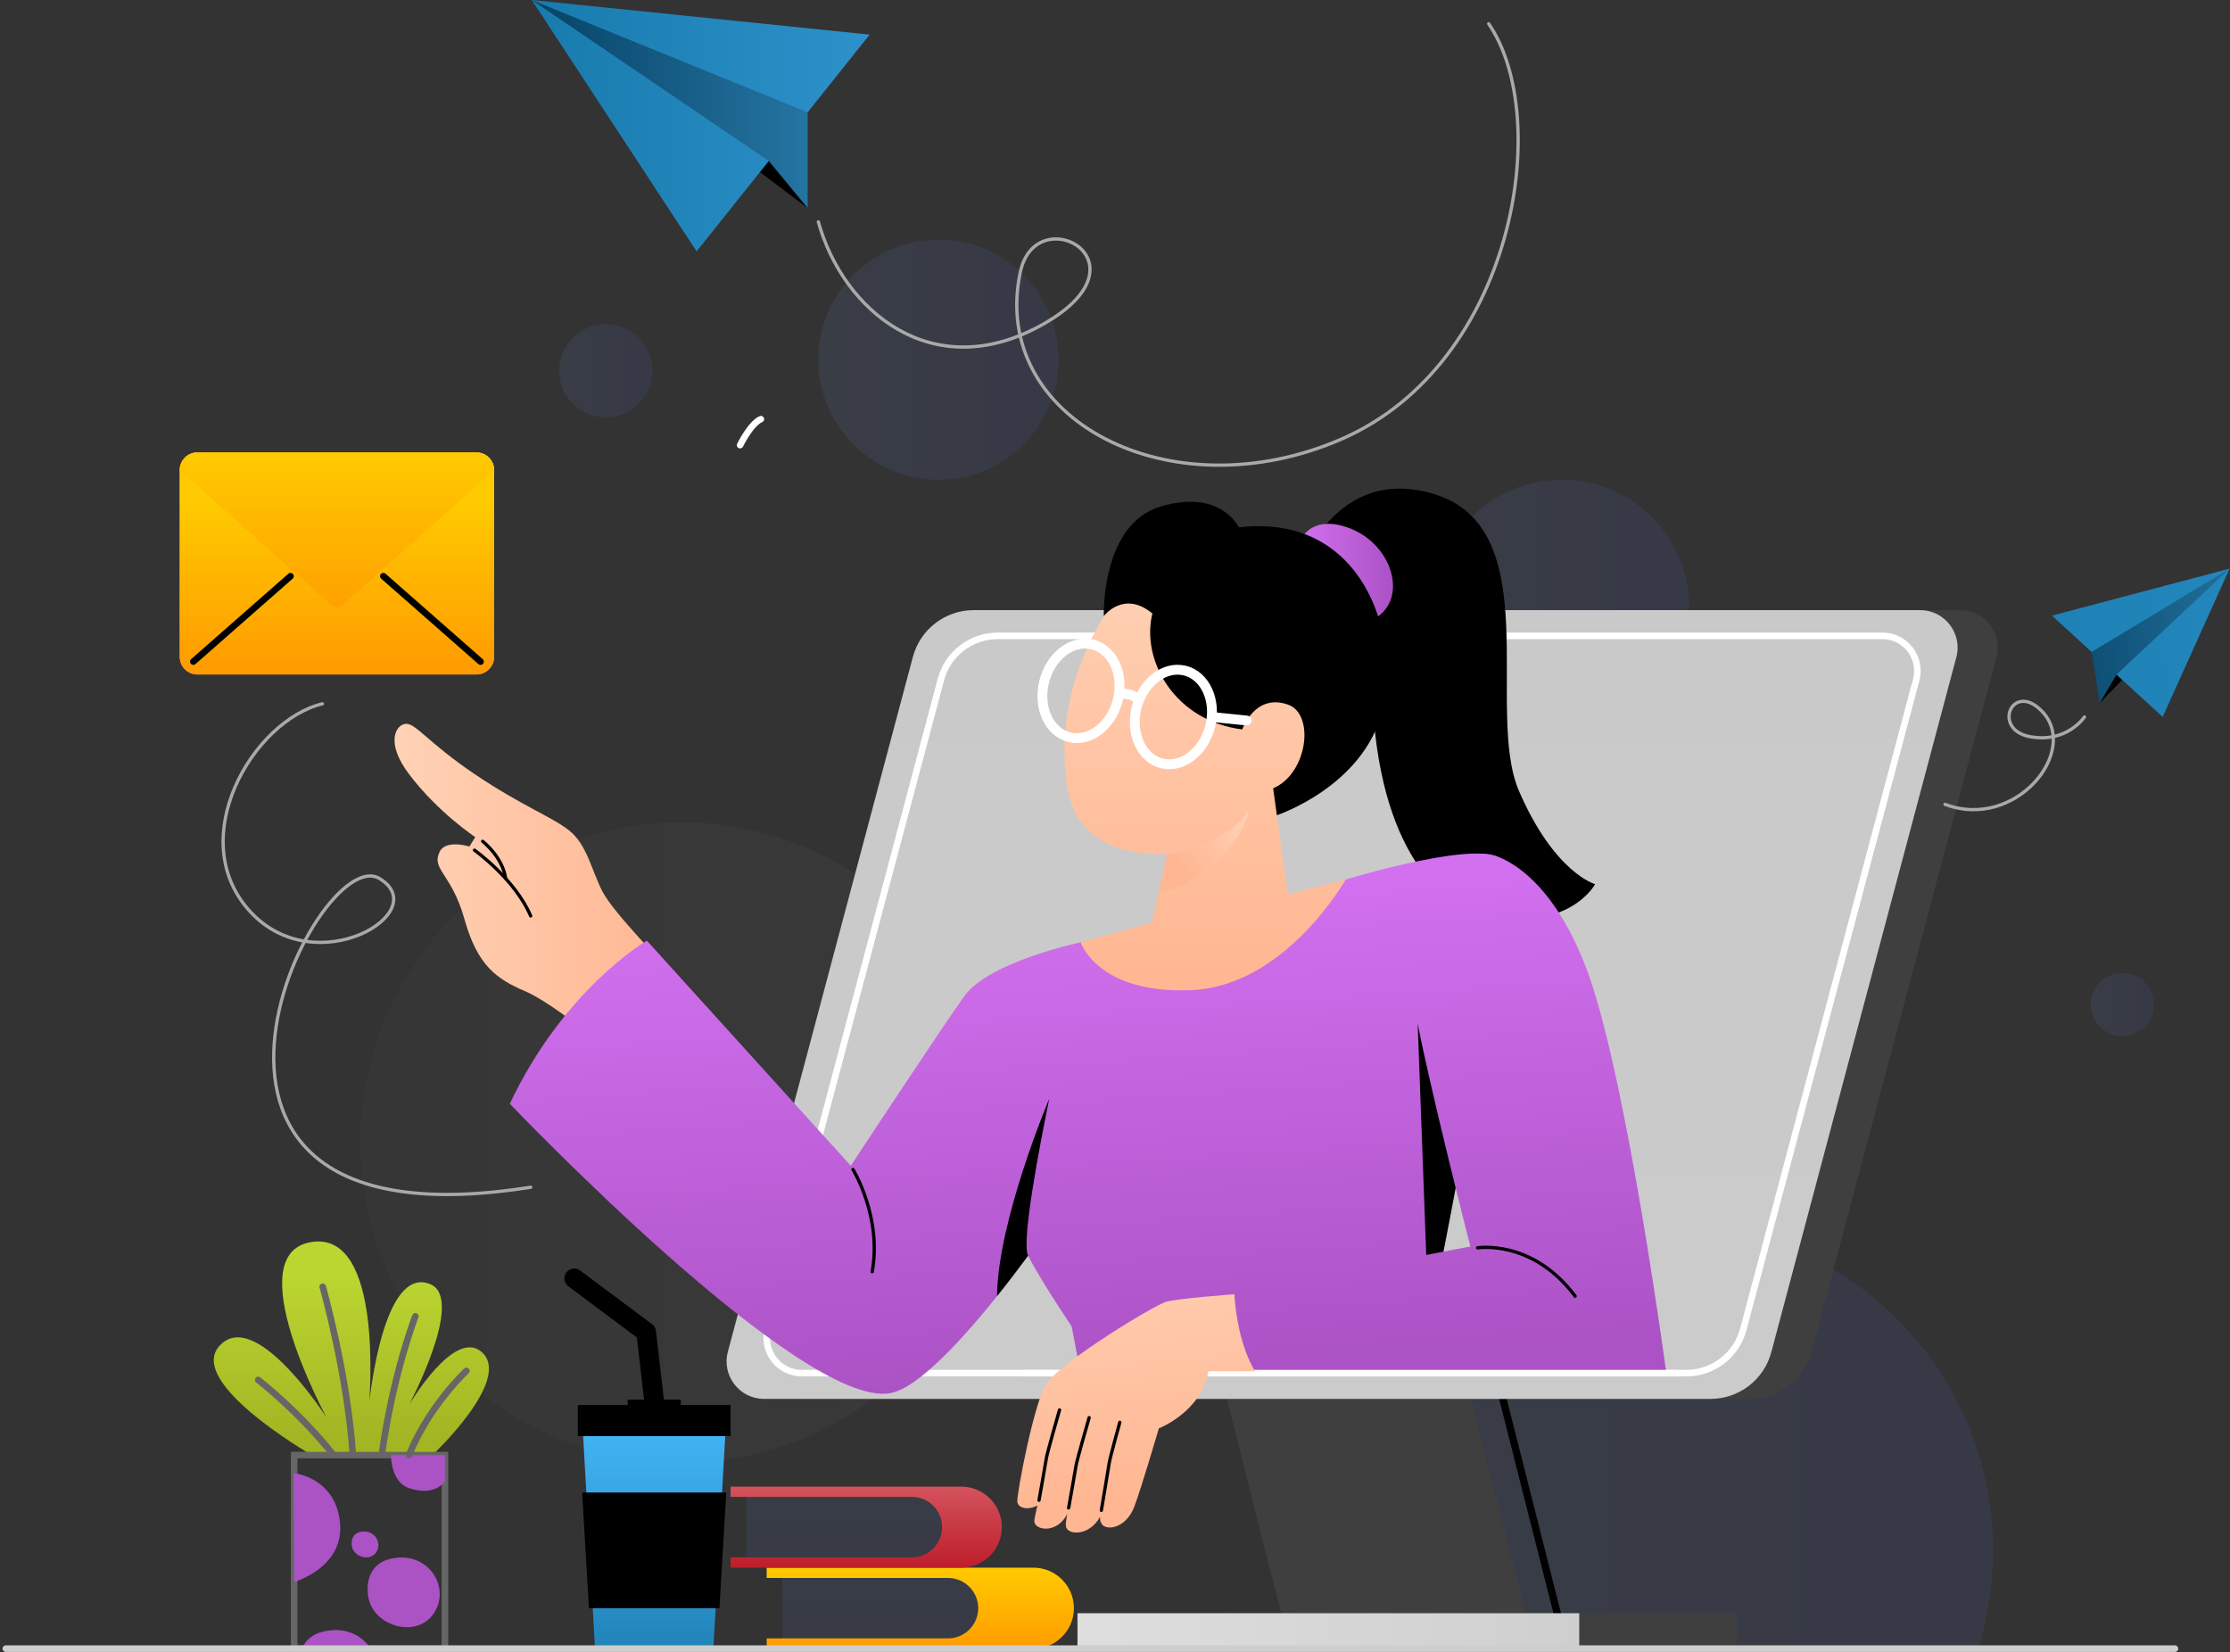 <svg width="679" height="503" viewBox="0 0 679 503" fill="none" xmlns="http://www.w3.org/2000/svg">
<rect x="0" y="0" width="679" height="503" fill="#333333" stroke="none"/>
<path opacity="0.1" d="M207.277 445.402C261.137 445.402 304.8 401.739 304.8 347.879C304.8 294.018 261.137 250.356 207.277 250.356C153.416 250.356 109.754 294.018 109.754 347.879C109.754 401.739 153.416 445.402 207.277 445.402Z" fill="url(#paint0_linear_1313_14493)"/>
<path opacity="0.1" d="M475.515 223.632C496.933 223.632 514.294 206.27 514.294 184.853C514.294 163.436 496.933 146.074 475.515 146.074C454.098 146.074 436.736 163.436 436.736 184.853C436.736 206.27 454.098 223.632 475.515 223.632Z" fill="url(#paint1_linear_1313_14493)"/>
<path opacity="0.1" d="M646.225 315.466C651.536 315.466 655.842 311.161 655.842 305.849C655.842 300.538 651.536 296.232 646.225 296.232C640.913 296.232 636.607 300.538 636.607 305.849C636.607 311.161 640.913 315.466 646.225 315.466Z" fill="url(#paint2_linear_1313_14493)"/>
<path opacity="0.1" d="M195.829 121.365C200.501 115.077 199.19 106.192 192.902 101.52C186.614 96.849 177.729 98.159 173.058 104.447C168.386 110.736 169.696 119.62 175.984 124.292C182.273 128.964 191.157 127.653 195.829 121.365Z" fill="url(#paint3_linear_1313_14493)"/>
<path opacity="0.1" d="M285.733 146.08C305.924 146.08 322.292 129.712 322.292 109.521C322.292 89.33 305.924 72.962 285.733 72.962C265.542 72.962 249.174 89.33 249.174 109.521C249.174 129.712 265.542 146.08 285.733 146.08Z" fill="url(#paint4_linear_1313_14493)"/>
<path opacity="0.1" d="M606.854 472.049C606.854 482.477 605.249 492.537 602.269 501.981H412.481C409.501 492.537 407.896 482.477 407.896 472.049C407.896 417.113 452.439 372.576 507.375 372.576C562.311 372.576 606.854 417.113 606.854 472.049Z" fill="url(#paint5_linear_1313_14493)"/>
<path d="M475.516 496.589H401.11L364.407 351.745H438.813L475.516 496.589Z" stroke="black" stroke-width="2.23" stroke-miterlimit="10" stroke-linecap="round"/>
<path d="M465.875 496.589H391.464L354.767 351.745H429.173L465.875 496.589Z" fill="#3F3F3F"/>
<path d="M533.023 425.94H244.854C237.359 425.94 231.907 418.842 233.834 411.6L290.167 200.012C292.405 191.614 300.003 185.776 308.694 185.776H596.863C604.357 185.776 609.81 192.874 607.883 200.116L551.549 411.704C549.312 420.102 541.714 425.94 533.023 425.94Z" fill="#3F3F3F"/>
<path d="M520.812 425.94H232.643C225.148 425.94 219.696 418.842 221.623 411.6L277.956 200.012C280.194 191.614 287.792 185.776 296.483 185.776H584.652C592.146 185.776 597.599 192.874 595.672 200.116L539.338 411.704C537.101 420.102 529.503 425.94 520.812 425.94Z" fill="url(#paint6_linear_1313_14493)"/>
<path d="M513.484 418.094H244.13C237.13 418.094 232.028 411.456 233.828 404.692L286.486 206.914C288.574 199.069 295.684 193.604 303.8 193.604H573.154C580.154 193.604 585.256 200.242 583.455 207.006L530.797 404.784C528.709 412.63 521.6 418.094 513.484 418.094Z" stroke="white" stroke-width="2" stroke-miterlimit="10"/>
<path d="M480.917 491.195H328.078V501.992H480.917V491.195Z" fill="url(#paint7_linear_1313_14493)"/>
<path d="M480.916 501.986H528.847V491.189H480.916V501.986Z" fill="#3F3F3F"/>
<path d="M395.887 173.103C395.887 173.103 406.545 141.284 436.627 150.418C471.288 160.944 451.95 216.432 462.511 240.849C473.313 265.829 485.691 269.206 485.691 269.206C485.691 269.206 478.041 283.718 452.83 278.886C436.978 275.849 418.325 255.608 417.721 206.637" fill="black"/>
<path d="M203.688 295.163C203.688 295.163 186.691 277.913 183.378 271.35C180.065 264.788 178.667 257.109 173.307 252.87C167.946 248.631 158.812 245.352 144.478 235.672C130.145 225.991 126.435 219.94 123.363 220.412C120.292 220.884 117.519 226.377 124.45 235.591C133.314 247.377 144.714 254.883 144.714 254.883L142.92 257.759C142.92 257.759 135.695 255.441 133.837 259.41C131.289 264.862 137.484 265.817 141.447 279.955C145.41 294.088 151.329 298.148 159.865 301.789C168.4 305.43 184.713 319.166 184.713 319.166L203.694 295.175L203.688 295.163Z" fill="url(#paint8_linear_1313_14493)"/>
<path d="M457.581 262.194C452.698 254.71 409.737 267.807 409.737 267.807L393.137 273.381L329.021 286.927C329.021 286.927 301.194 292.782 293.71 303.199C286.227 313.615 259.05 354.948 259.05 354.948L196.958 286.409C196.958 286.409 171.828 300.921 155.229 336.071C155.229 336.071 244.129 429.377 271.198 424.166C282.368 422.015 302.35 396.828 313.037 382.344C317.034 390.15 326.295 403.839 326.295 403.839L329.021 418.092H432.192C432.192 418.092 462.459 269.677 457.581 262.188V262.194Z" fill="url(#paint9_linear_1313_14493)"/>
<path d="M446.307 345.169C443.512 360.383 440.647 375.343 438.232 387.71L434.522 388.947L431.657 311.705L446.307 345.169Z" fill="black"/>
<path d="M388.783 248.222C403.428 236.932 419.901 213.895 411.745 193.068C400.954 165.528 357.528 156.181 340.088 181.38C331.512 193.769 321.038 214.033 324.972 239.733C327.371 255.43 340.836 260.658 355.382 259.997C353.841 267.267 352.167 274.831 350.671 280.905C343.102 283.061 329.027 286.927 329.027 286.927C329.027 286.927 334.238 302.773 362.883 301.467C391.521 300.168 409.743 267.802 409.743 267.802C409.743 267.802 399.654 270.327 392.165 272.277C391.751 269.447 390.198 258.374 388.783 248.217V248.222Z" fill="url(#paint10_linear_1313_14493)"/>
<path d="M454.723 260.435C454.723 260.435 472.226 264.024 483.943 297.442C495.659 330.866 507.376 418.093 507.376 418.093H382.721C379.005 414.757 375.1 397.651 375.934 393.309L447.712 379.527C447.712 379.527 435.126 330.539 430.893 307.755C426.66 284.972 438.204 256.069 454.729 260.429L454.723 260.435Z" fill="url(#paint11_linear_1313_14493)"/>
<path d="M311.708 418.093H510.746" stroke="white" stroke-width="2" stroke-miterlimit="10"/>
<path d="M375.841 394.085C375.841 394.085 358.735 395.327 355.071 396.374C351.407 397.421 324.385 413.854 318.858 420.906C315.102 425.697 309.516 454.945 309.764 457.286C309.965 459.185 312.904 459.944 315.878 458.391C315.257 461.019 314.894 462.837 314.94 463.291C315.228 466.041 321.946 467.013 324.977 460.927C324.644 462.498 324.293 464.706 324.776 465.328C325.921 467.456 331.88 467.444 334.945 461.836C334.865 463.079 335.273 463.625 335.273 463.625C336.027 466.162 342.676 465.943 345.414 458.667C347.588 452.892 352.857 434.906 352.857 434.906C352.857 434.906 365.839 429.913 367.932 417.518H382.186C382.186 417.518 376.905 410.104 375.841 394.085Z" fill="url(#paint12_linear_1313_14493)"/>
<path d="M335.343 459.874C335.343 459.874 337.517 447.018 337.741 445.442C337.966 443.866 340.968 433.064 340.968 433.064" stroke="black" stroke-linecap="round" stroke-linejoin="round"/>
<path d="M325.38 459.142C325.38 459.142 327.404 447.857 327.635 446.281C327.865 444.705 331.626 431.654 331.626 431.654" stroke="black" stroke-linecap="round" stroke-linejoin="round"/>
<path d="M316.361 456.796C316.361 456.796 318.386 445.511 318.616 443.935C318.846 442.359 322.608 429.308 322.608 429.308" stroke="black" stroke-linecap="round" stroke-linejoin="round"/>
<path d="M153.957 267.491C153.031 260.882 146.957 256.16 146.957 256.16" stroke="black" stroke-linecap="round" stroke-linejoin="round"/>
<path d="M144.479 258.858C144.479 258.858 156.782 267.635 161.585 278.891" stroke="black" stroke-linecap="round" stroke-linejoin="round"/>
<path d="M395.887 164.774C395.887 164.774 398.752 156.525 410.439 160.649C423.421 165.228 428.673 181.057 419.619 187.672C413.522 192.129 395.208 171.751 395.881 164.774H395.887Z" fill="url(#paint13_linear_1313_14493)"/>
<path d="M420.856 216.569C414.995 239.531 388.783 248.222 388.783 248.222C388.208 244.092 388.047 242.827 387.656 240.031C398.211 235.522 400.425 217.375 392.125 214.522C381.996 211.042 378.257 222.091 378.257 222.091C357.965 219.577 347.347 201.384 350.879 186.786C342.095 179.556 336.096 187.586 336.096 187.586C336.096 187.586 335.147 159.614 353.461 154.196C371.804 148.772 377.205 160.575 377.205 160.575C415.018 156.071 426.723 193.602 420.856 216.569Z" fill="black"/>
<path d="M313.037 382.338C310.368 385.956 307.118 390.236 303.575 394.665C303.823 371.462 319.485 334.535 319.485 334.535C316.764 347.804 310.88 378.111 313.037 382.338Z" fill="black"/>
<path d="M449.902 379.946C449.902 379.946 466.56 377.202 479.611 394.665" stroke="black" stroke-miterlimit="10" stroke-linecap="round"/>
<path d="M259.717 356.086C259.717 356.086 268.609 370.489 265.566 387.221" stroke="black" stroke-miterlimit="10" stroke-linecap="round"/>
<path style="mix-blend-mode:multiply" d="M355.376 259.996L352.667 272.386C377.147 264.65 380.351 246.479 380.351 246.479C373.259 257.903 355.376 259.996 355.376 259.996Z" fill="url(#paint14_linear_1313_14493)"/>
<path d="M340.352 213.151C342.295 205.353 338.85 197.78 332.657 196.237C326.464 194.694 319.869 199.765 317.926 207.564C315.983 215.363 319.428 222.935 325.621 224.478C331.814 226.021 338.409 220.95 340.352 213.151Z" stroke="white" stroke-width="3" stroke-miterlimit="10"/>
<path d="M368.491 221.109C370.434 213.31 366.989 205.737 360.797 204.195C354.604 202.652 348.009 207.723 346.066 215.522C344.123 223.32 347.568 230.893 353.761 232.436C359.953 233.979 366.548 228.907 368.491 221.109Z" stroke="white" stroke-width="3" stroke-miterlimit="10"/>
<path d="M368.945 218.302L379.586 219.383" stroke="white" stroke-width="3" stroke-linecap="round" stroke-linejoin="round"/>
<path d="M340.697 211.272C340.697 211.272 344.367 210.697 346.829 213.096" stroke="white" stroke-width="3" stroke-miterlimit="10"/>
<path d="M94.961 443.056C94.961 443.056 54.163 419.646 67.933 408.757C79.126 399.905 99.459 431.661 99.459 431.661C99.459 431.661 72.224 381.528 94.955 378.152C117.025 374.873 112.285 426.928 112.51 426.174C112.734 425.421 116.708 385.203 130.967 390.984C141.81 395.379 124.514 427.819 124.514 427.819C124.514 427.819 138.353 404.133 146.756 411.748C156.063 420.181 131.64 443.067 131.64 443.067H94.955L94.961 443.056Z" fill="url(#paint15_linear_1313_14493)"/>
<path d="M135.477 443.056H89.56V502.001H135.477V443.056Z" stroke="#666666" stroke-width="2" stroke-miterlimit="10" stroke-linecap="round"/>
<path d="M89.404 448.52C89.404 448.52 99.924 449.532 102.864 460.075C107.459 476.583 89.565 481.685 89.565 481.685L89.404 448.525V448.52Z" fill="#AB52C5"/>
<path d="M118.129 474.853C118.129 474.853 110.79 476.423 112.101 485.994C113.413 495.56 128.206 499.528 132.848 489.928C136.777 481.801 129.138 471.58 118.129 474.853Z" fill="#AB52C5"/>
<path d="M109.364 466.546C109.364 466.546 106.637 467.132 107.126 470.687C107.615 474.242 113.108 475.714 114.834 472.148C116.295 469.128 113.453 465.332 109.364 466.546Z" fill="#AB52C5"/>
<path d="M112.867 501.984H91.884C93.719 497.837 97.682 496.992 97.682 496.992C104.457 494.973 110.065 497.665 112.867 501.984Z" fill="#AB52C5"/>
<path d="M119.044 443.056C119.044 443.056 118.917 451.183 124.52 453.099C132.601 455.854 135.471 450.959 135.471 450.959V443.056H119.038H119.044Z" fill="#AB52C5"/>
<path d="M78.608 420.157C78.608 420.157 90.912 429.636 101.564 443.05" stroke="#666666" stroke-width="2" stroke-miterlimit="10" stroke-linecap="round"/>
<path d="M98.263 391.801C98.263 391.801 105.752 418.087 107.454 443.056" stroke="#666666" stroke-width="2" stroke-miterlimit="10" stroke-linecap="round"/>
<path d="M126.475 400.803C126.475 400.803 119.687 418.081 116.236 443.056" stroke="#666666" stroke-width="2" stroke-miterlimit="10" stroke-linecap="round"/>
<path d="M142.005 417.425C142.005 417.425 130.749 427.807 124.525 443.049" stroke="#666666" stroke-width="2" stroke-miterlimit="10" stroke-linecap="round"/>
<path d="M225.35 135.537C225.35 135.537 228.513 129.009 231.677 127.623" stroke="white" stroke-width="1.98" stroke-linecap="round" stroke-linejoin="round"/>
<path d="M174.849 389.245L196.752 405.603L201.704 448.518" stroke="black" stroke-width="6" stroke-linecap="round" stroke-linejoin="round"/>
<path d="M217.211 501.98H181.17L177.247 431.652H221.134L217.211 501.98Z" fill="url(#paint16_linear_1313_14493)"/>
<path d="M219.052 489.66H179.329L177.247 454.441H221.14L219.052 489.66Z" fill="black"/>
<path d="M222.451 427.806H175.936V437.262H222.451V427.806Z" fill="black"/>
<path d="M207.278 426.165H191.109V429.449H207.278V426.165Z" fill="black"/>
<path opacity="0.1" d="M303.166 478.538H238.188V500.608H303.166V478.538Z" fill="url(#paint17_linear_1313_14493)"/>
<path d="M314.653 502H233.442V498.865H288.649C293.722 498.865 297.852 494.735 297.852 489.662C297.852 484.589 293.722 480.459 288.649 480.459H233.442V477.324H314.653C321.457 477.324 326.991 482.857 326.991 489.662C326.991 496.466 321.457 502 314.653 502Z" fill="url(#paint18_linear_1313_14493)"/>
<path opacity="0.1" d="M292.175 453.863H227.196V475.933H292.175V453.863Z" fill="url(#paint19_linear_1313_14493)"/>
<path d="M292.704 477.324H222.451V474.189H277.658C282.731 474.189 286.861 470.059 286.861 464.986C286.861 459.913 282.731 455.783 277.658 455.783H222.451V452.648H292.704C299.509 452.648 305.042 458.182 305.042 464.986C305.042 471.791 299.509 477.324 292.704 477.324Z" fill="url(#paint20_linear_1313_14493)"/>
<path d="M145.088 137.771H60.093C57.129 137.771 54.727 140.173 54.727 143.137V200C54.727 202.964 57.129 205.367 60.093 205.367H145.088C148.052 205.367 150.455 202.964 150.455 200V143.137C150.455 140.173 148.052 137.771 145.088 137.771Z" fill="url(#paint21_linear_1313_14493)"/>
<path d="M150.455 143.131V200C150.455 202.962 148.056 205.366 145.094 205.366H60.087C57.125 205.366 54.727 202.962 54.727 200V143.131C54.727 140.169 57.125 137.765 60.087 137.765H145.094C148.056 137.765 150.455 140.169 150.455 143.131Z" fill="url(#paint22_linear_1313_14493)"/>
<path style="mix-blend-mode:multiply" d="M150.455 143.131L104.371 184.176C103.358 185.079 101.828 185.079 100.81 184.176L54.721 143.131C54.721 140.169 57.119 137.765 60.081 137.765H145.088C148.051 137.765 150.449 140.169 150.449 143.131H150.455Z" fill="url(#paint23_linear_1313_14493)"/>
<path d="M58.862 201.444L88.461 175.434" stroke="black" stroke-width="2" stroke-linecap="round" stroke-linejoin="round"/>
<path d="M146.32 201.444L116.721 175.434" stroke="black" stroke-width="2" stroke-linecap="round" stroke-linejoin="round"/>
<path d="M98.188 214.292C76.958 219.411 55.952 255.354 76.06 277.436C96.169 299.517 132.371 277.591 115.524 267.485C96.094 255.837 34.198 381.74 161.591 361.488" stroke="#A9A9A9" stroke-miterlimit="10" stroke-linecap="round"/>
<path d="M245.912 63.357L161.912 0L236.29 46.257L245.912 63.357Z" fill="black"/>
<path d="M264.801 10.537L212.109 76.546L161.912 0L264.801 10.537Z" fill="url(#paint24_linear_1313_14493)"/>
<path d="M161.912 0L245.912 34.201V63.357L234.087 49.017L161.912 0Z" fill="url(#paint25_linear_1313_14493)"/>
<path d="M249.174 67.544C256.565 94.33 283.8 117.781 317.558 98.753C351.321 79.726 315.447 60.446 310.679 82.809C301.125 127.622 356.354 156.479 408.639 133.621C460.929 110.758 473.083 36.035 453.273 7.224" stroke="#A9A9A9" stroke-miterlimit="10" stroke-linecap="round"/>
<path d="M639.329 214.076L678.879 173.134L643.033 204.131L639.329 214.076Z" fill="black"/>
<path d="M624.782 187.445L658.505 218.275L678.879 173.134L624.782 187.445Z" fill="url(#paint26_linear_1313_14493)"/>
<path d="M678.879 173.134L636.873 198.5L639.329 214.076L644.443 205.419L678.879 173.134Z" fill="url(#paint27_linear_1313_14493)"/>
<path d="M634.687 218.302C634.687 218.302 629.384 226.343 618.145 224.313C606.33 222.173 612.778 207.19 621.791 216.617C633.341 228.702 613.681 253.009 592.227 244.905" stroke="#A9A9A9" stroke-miterlimit="10" stroke-linecap="round"/>
<path d="M1.78 501.983H662.239" stroke="#CECECE" stroke-width="2" stroke-miterlimit="10" stroke-linecap="round"/>
<defs>
<linearGradient id="paint0_linear_1313_14493" x1="109.754" y1="347.879" x2="304.8" y2="347.879" gradientUnits="userSpaceOnUse">
<stop stop-color="#4E4E4E"/>
<stop offset="1" stop-color="#727272"/>
</linearGradient>
<linearGradient id="paint1_linear_1313_14493" x1="436.736" y1="184.853" x2="514.294" y2="184.853" gradientUnits="userSpaceOnUse">
<stop stop-color="#6F95ED"/>
<stop offset="1" stop-color="#5873EC"/>
</linearGradient>
<linearGradient id="paint2_linear_1313_14493" x1="636.607" y1="305.849" x2="655.842" y2="305.849" gradientUnits="userSpaceOnUse">
<stop stop-color="#6F95ED"/>
<stop offset="1" stop-color="#5873EC"/>
</linearGradient>
<linearGradient id="paint3_linear_1313_14493" x1="170.256" y1="112.934" x2="198.624" y2="112.934" gradientUnits="userSpaceOnUse">
<stop stop-color="#6F95ED"/>
<stop offset="1" stop-color="#5873EC"/>
</linearGradient>
<linearGradient id="paint4_linear_1313_14493" x1="249.174" y1="109.521" x2="322.286" y2="109.521" gradientUnits="userSpaceOnUse">
<stop stop-color="#6F95ED"/>
<stop offset="1" stop-color="#5873EC"/>
</linearGradient>
<linearGradient id="paint5_linear_1313_14493" x1="407.896" y1="437.279" x2="606.854" y2="437.279" gradientUnits="userSpaceOnUse">
<stop stop-color="#6F95ED"/>
<stop offset="1" stop-color="#5873EC"/>
</linearGradient>
<linearGradient id="paint6_linear_1313_14493" x1="408.645" y1="159.622" x2="408.645" y2="422.305" gradientUnits="userSpaceOnUse">
<stop stop-color="#C9C9C9"/>
<stop offset="1" stop-color="#CBCBCB"/>
</linearGradient>
<linearGradient id="paint7_linear_1313_14493" x1="328.078" y1="496.591" x2="480.917" y2="496.591" gradientUnits="userSpaceOnUse">
<stop stop-color="#DEDEDE"/>
<stop offset="1" stop-color="#CFCFCF"/>
</linearGradient>
<linearGradient id="paint8_linear_1313_14493" x1="120.131" y1="269.774" x2="203.688" y2="269.774" gradientUnits="userSpaceOnUse">
<stop stop-color="#FFD2B6"/>
<stop offset="1" stop-color="#FFB793"/>
</linearGradient>
<linearGradient id="paint9_linear_1313_14493" x1="304.927" y1="274.508" x2="314.831" y2="423.056" gradientUnits="userSpaceOnUse">
<stop stop-color="#D270EF"/>
<stop offset="0.99" stop-color="#AB52C5"/>
</linearGradient>
<linearGradient id="paint10_linear_1313_14493" x1="369.014" y1="164.251" x2="369.014" y2="294.669" gradientUnits="userSpaceOnUse">
<stop stop-color="#FFD2B6"/>
<stop offset="1" stop-color="#FFB793"/>
</linearGradient>
<linearGradient id="paint11_linear_1313_14493" x1="432.216" y1="266.026" x2="442.121" y2="414.573" gradientUnits="userSpaceOnUse">
<stop stop-color="#D270EF"/>
<stop offset="0.99" stop-color="#AB52C5"/>
</linearGradient>
<linearGradient id="paint12_linear_1313_14493" x1="338.943" y1="372.809" x2="347.841" y2="454.526" gradientUnits="userSpaceOnUse">
<stop stop-color="#FFD2B6"/>
<stop offset="1" stop-color="#FFB793"/>
</linearGradient>
<linearGradient id="paint13_linear_1313_14493" x1="395.87" y1="173.902" x2="424.152" y2="173.902" gradientUnits="userSpaceOnUse">
<stop stop-color="#D270EF"/>
<stop offset="0.99" stop-color="#AB52C5"/>
</linearGradient>
<linearGradient id="paint14_linear_1313_14493" x1="379.994" y1="248.447" x2="359.822" y2="263.695" gradientUnits="userSpaceOnUse">
<stop stop-color="#FFD2B6"/>
<stop offset="1" stop-color="#FFB793"/>
</linearGradient>
<linearGradient id="paint15_linear_1313_14493" x1="106.988" y1="437.781" x2="106.988" y2="387.936" gradientUnits="userSpaceOnUse">
<stop stop-color="#A3B523"/>
<stop offset="1" stop-color="#BBD631"/>
</linearGradient>
<linearGradient id="paint16_linear_1313_14493" x1="199.19" y1="429.006" x2="199.19" y2="501.52" gradientUnits="userSpaceOnUse">
<stop stop-color="#46B9FA"/>
<stop offset="1" stop-color="#2184B9"/>
</linearGradient>
<linearGradient id="paint17_linear_1313_14493" x1="270.68" y1="468.38" x2="270.68" y2="517.777" gradientUnits="userSpaceOnUse">
<stop stop-color="#6F95ED"/>
<stop offset="1" stop-color="#5873EC"/>
</linearGradient>
<linearGradient id="paint18_linear_1313_14493" x1="280.217" y1="502" x2="280.217" y2="477.324" gradientUnits="userSpaceOnUse">
<stop stop-color="#FF9C00"/>
<stop offset="1" stop-color="#FFCA00"/>
</linearGradient>
<linearGradient id="paint19_linear_1313_14493" x1="259.683" y1="443.705" x2="259.683" y2="493.102" gradientUnits="userSpaceOnUse">
<stop stop-color="#6F95ED"/>
<stop offset="1" stop-color="#5873EC"/>
</linearGradient>
<linearGradient id="paint20_linear_1313_14493" x1="263.744" y1="477.324" x2="263.744" y2="452.648" gradientUnits="userSpaceOnUse">
<stop stop-color="#BE1E2B"/>
<stop offset="1" stop-color="#D3535C"/>
</linearGradient>
<linearGradient id="paint21_linear_1313_14493" x1="54.727" y1="171.569" x2="150.455" y2="171.569" gradientUnits="userSpaceOnUse">
<stop stop-color="#EE9AC5"/>
<stop offset="0.99" stop-color="#E181BB"/>
</linearGradient>
<linearGradient id="paint22_linear_1313_14493" x1="102.588" y1="202.669" x2="102.588" y2="153.047" gradientUnits="userSpaceOnUse">
<stop stop-color="#FF9C00"/>
<stop offset="1" stop-color="#FFCA00"/>
</linearGradient>
<linearGradient id="paint23_linear_1313_14493" x1="102.588" y1="190.532" x2="102.588" y2="137.759" gradientUnits="userSpaceOnUse">
<stop stop-color="#FF9C00"/>
<stop offset="1" stop-color="#FFCA00"/>
</linearGradient>
<linearGradient id="paint24_linear_1313_14493" x1="264.807" y1="38.273" x2="161.912" y2="38.273" gradientUnits="userSpaceOnUse">
<stop stop-color="#2E91CA"/>
<stop offset="1" stop-color="#177BAD"/>
</linearGradient>
<linearGradient id="paint25_linear_1313_14493" x1="245.918" y1="31.675" x2="161.912" y2="31.675" gradientUnits="userSpaceOnUse">
<stop stop-color="#2574A2"/>
<stop offset="1" stop-color="#064366"/>
</linearGradient>
<linearGradient id="paint26_linear_1313_14493" x1="627.093" y1="202.246" x2="682.079" y2="193.566" gradientUnits="userSpaceOnUse">
<stop stop-color="#1E82B6"/>
<stop offset="1" stop-color="#2386BC"/>
</linearGradient>
<linearGradient id="paint27_linear_1313_14493" x1="636.632" y1="197.124" x2="681.522" y2="190.038" gradientUnits="userSpaceOnUse">
<stop stop-color="#0E5076"/>
<stop offset="1" stop-color="#226F9B"/>
</linearGradient>
</defs>
</svg>
